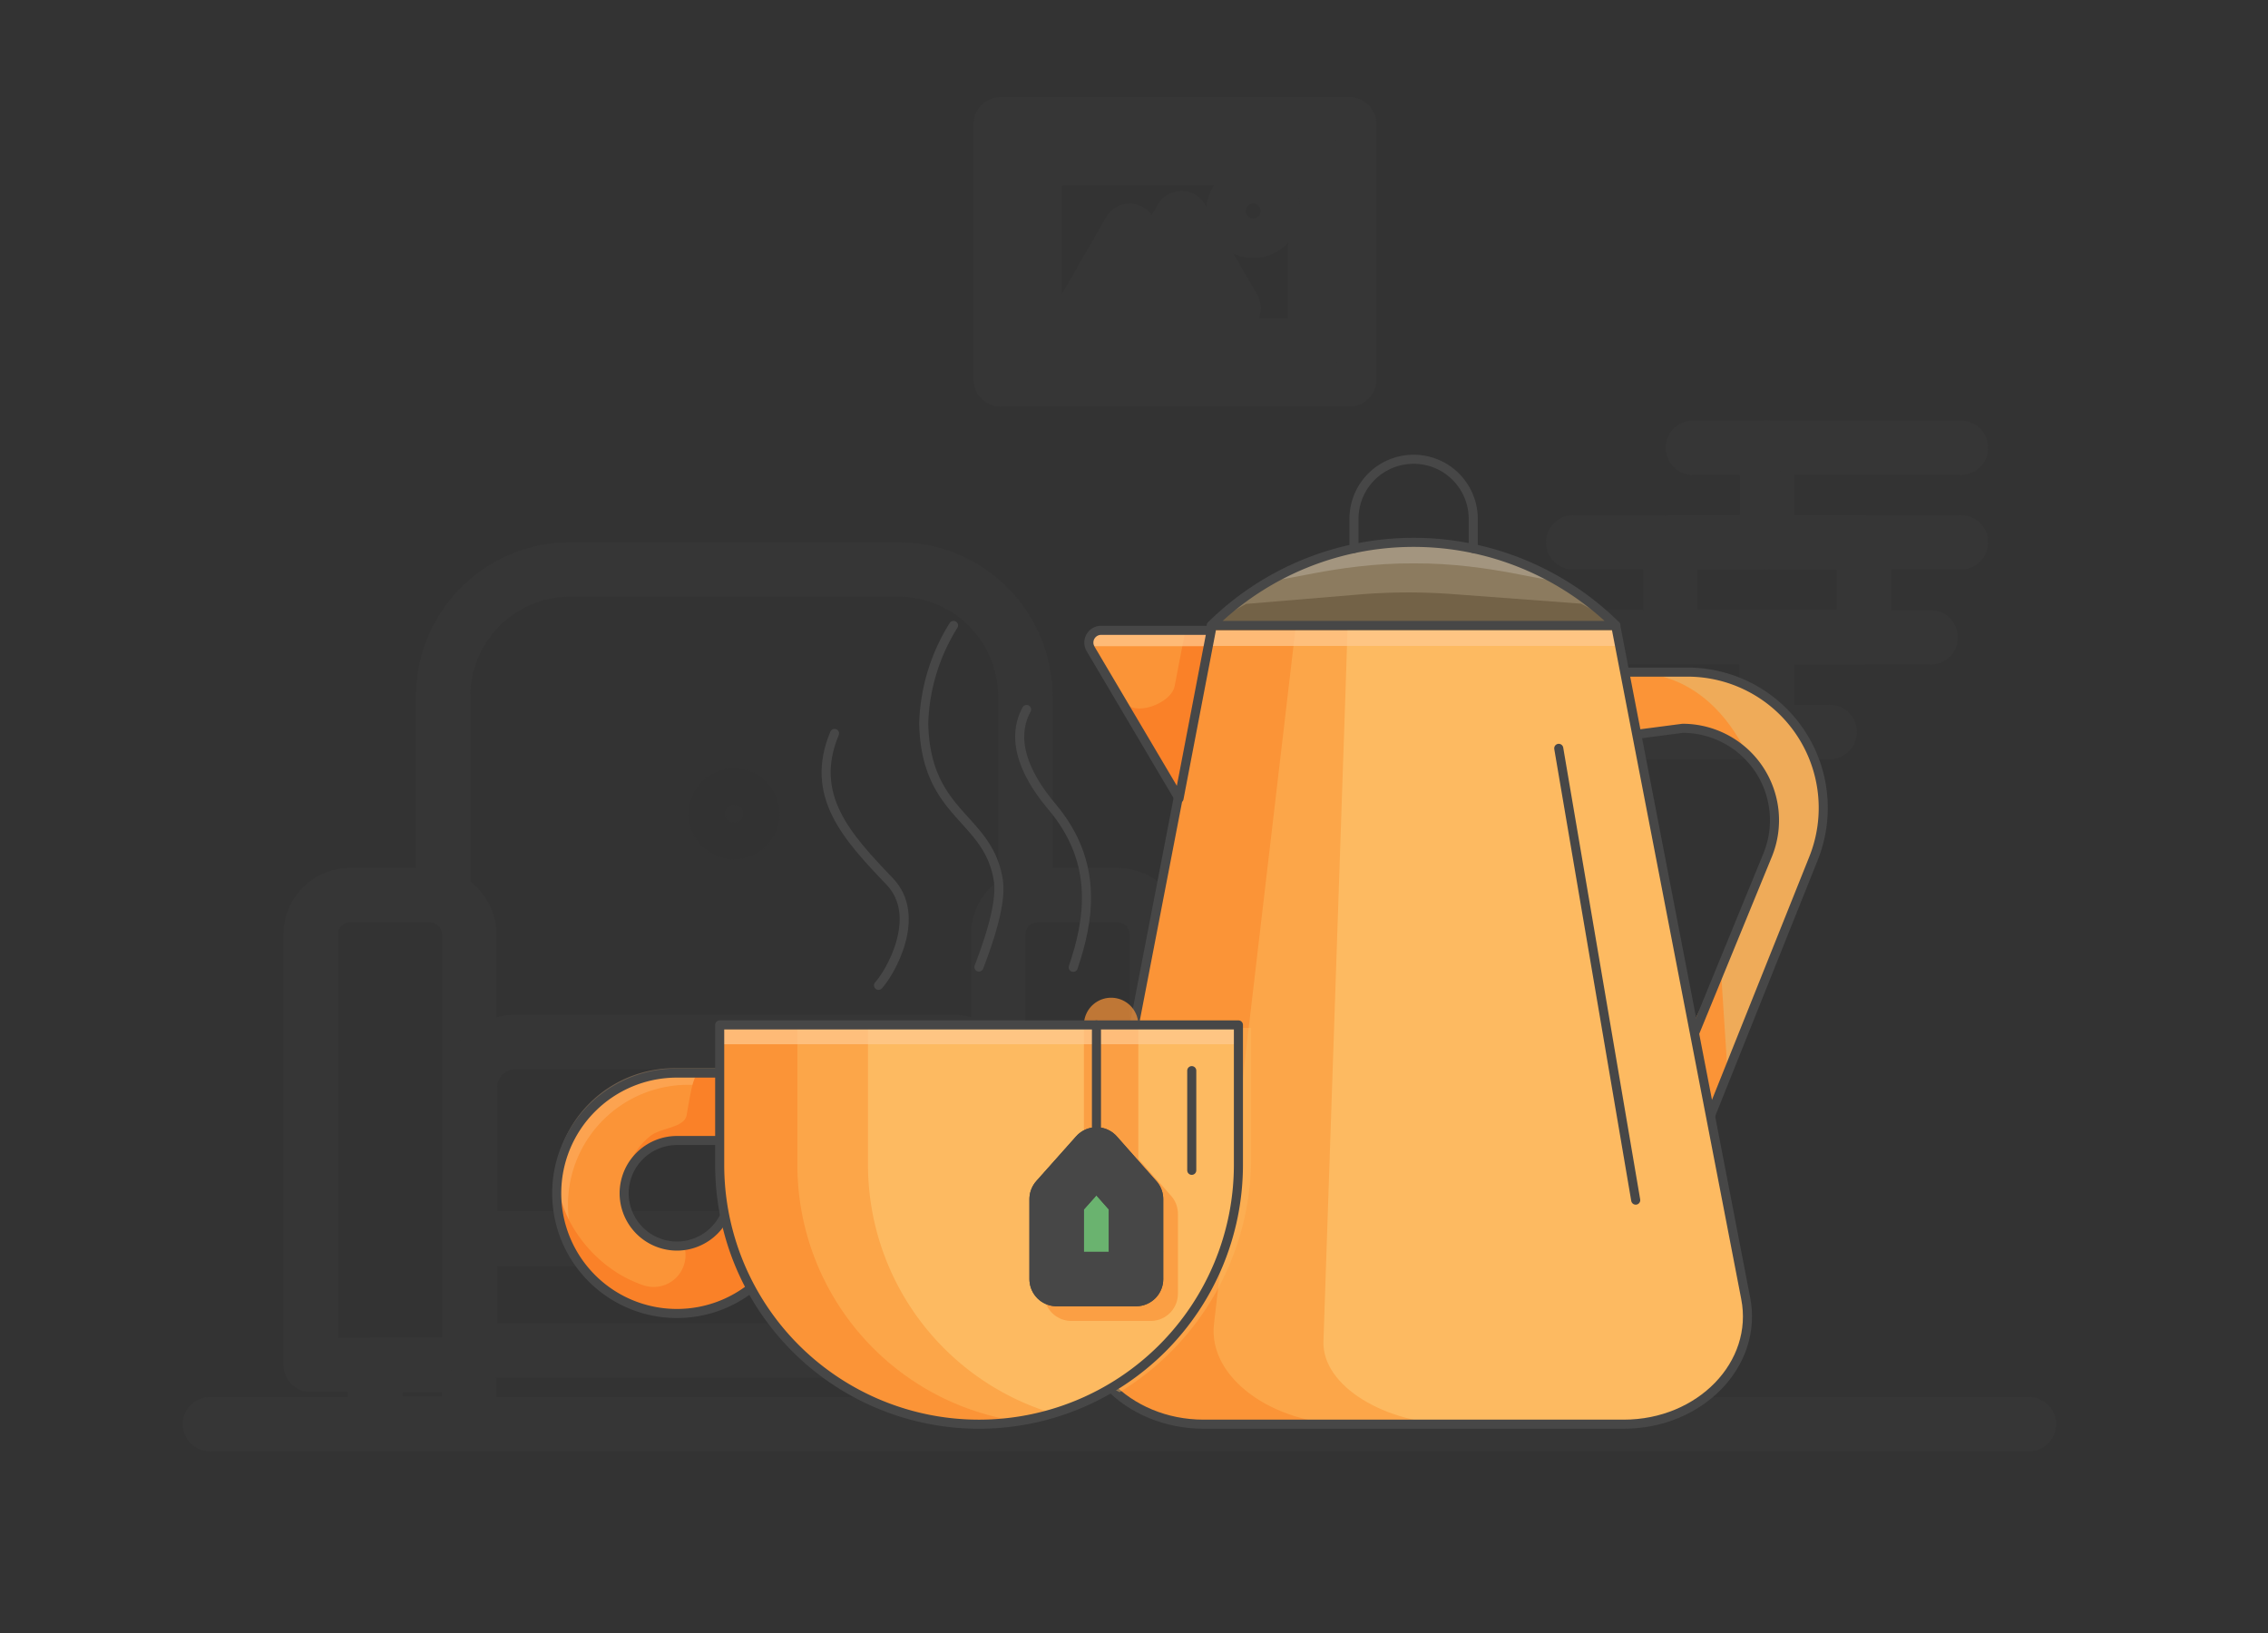 <svg xmlns="http://www.w3.org/2000/svg" xmlns:xlink="http://www.w3.org/1999/xlink" width="250" height="180" viewBox="0 0 250 180">
  <rect x="0" y="0" width="250" height="180" fill="#333333" stroke="none"/>
  <defs>
    <clipPath id="clip-::::Home_1">
      <rect width="250" height="180"/>
    </clipPath>
  </defs>
  <g id="::::Home_1" data-name="::::Home – 1" clip-path="url(#clip-::::Home_1)">
    <g id="day80-tea" transform="translate(-4 -169)">
      <path id="XMLID_34_" d="M269.331,1000h0Z" transform="translate(0 -597.176)" fill="#fff"/>
      <g id="XMLID_2_" transform="translate(27.149 182.7)" opacity="0.15">
        <line id="XMLID_73_" x2="200.49" stroke-width="6" transform="translate(0 143.284)" stroke="#474747" stroke-linecap="round" stroke-linejoin="round" stroke-miterlimit="10" fill="none"/>
        <g id="XMLID_32_" transform="translate(11.096 49.072)">
          <path id="XMLID_94_" d="M196.2,400.8v-21.9A14.012,14.012,0,0,1,210.205,364.9h36.171a14.012,14.012,0,0,1,14.005,14.005v22.112" transform="translate(-181.602 -364.9)" fill="none" stroke="#474747" stroke-linecap="round" stroke-linejoin="round" stroke-miterlimit="10" stroke-width="6"/>
          <path id="XMLID_88_" d="M440.88,549.965H423.4V502.509a4.322,4.322,0,0,1,4.309-4.309h8.861a4.322,4.322,0,0,1,4.309,4.309Z" transform="translate(-347.61 -462.298)" fill="none" stroke="#474747" stroke-linecap="round" stroke-linejoin="round" stroke-miterlimit="10" stroke-width="6"/>
          <rect id="XMLID_76_" width="10.342" height="6.464" stroke-width="6" transform="translate(75.79 87.667)" stroke="#474747" stroke-linecap="round" stroke-linejoin="round" stroke-miterlimit="10" fill="none"/>
          <rect id="XMLID_72_" width="10.342" height="6.464" stroke-width="6" transform="translate(7.11 87.667)" stroke="#474747" stroke-linecap="round" stroke-linejoin="round" stroke-miterlimit="10" fill="none"/>
          <path id="XMLID_70_" d="M159.48,549.965H142V502.509a4.322,4.322,0,0,1,4.309-4.309h8.861a4.322,4.322,0,0,1,4.309,4.309Z" transform="translate(-142 -462.298)" fill="none" stroke="#474747" stroke-linecap="round" stroke-linejoin="round" stroke-miterlimit="10" stroke-width="6"/>
          <path id="XMLID_65_" d="M207.2,579.981V563.31a5,5,0,0,1,5.01-5.01h48.237a5,5,0,0,1,5.01,5.01v16.672Z" transform="translate(-189.64 -506.211)" fill="none" stroke="#474747" stroke-linecap="round" stroke-linejoin="round" stroke-miterlimit="10" stroke-width="6"/>
          <rect id="XMLID_64_" width="58.229" height="12.308" stroke-width="6" transform="translate(17.56 73.77)" stroke="#474747" stroke-linecap="round" stroke-linejoin="round" stroke-miterlimit="10" fill="none"/>
          <circle id="XMLID_128_" cx="2.047" cy="2.047" r="2.047" stroke-width="6" transform="translate(44.628 24.886)" stroke="#313031" stroke-linecap="round" stroke-linejoin="round" stroke-miterlimit="10" fill="none"/>
        </g>
        <rect id="XMLID_86_" width="38.433" height="28.118" stroke-width="6" transform="translate(87.155)" stroke="#474747" stroke-linecap="round" stroke-linejoin="round" stroke-miterlimit="10" fill="none"/>
        <rect id="XMLID_84_" width="30.946" height="20.631" stroke-width="6" transform="translate(90.899 3.744)" stroke="#474747" stroke-linecap="round" stroke-linejoin="round" stroke-miterlimit="10" fill="none"/>
        <path id="XMLID_83_" d="M459,234.811l4.9-8.511,4.9,8.511Z" transform="translate(-362.526 -214.557)" fill="none" stroke="#474747" stroke-linecap="round" stroke-linejoin="round" stroke-miterlimit="10" stroke-width="6"/>
        <path id="XMLID_82_" d="M486.3,226.756l3.259-5.656,5.737,9.911h-6.545" transform="translate(-382.473 -210.758)" fill="none" stroke="#474747" stroke-linecap="round" stroke-linejoin="round" stroke-miterlimit="10" stroke-width="6"/>
        <circle id="XMLID_81_" cx="2.182" cy="2.182" r="2.182" stroke-width="6" transform="translate(112.823 7.38)" stroke="#474747" stroke-linecap="round" stroke-linejoin="round" stroke-miterlimit="10" fill="none"/>
        <path id="XMLID_66_" d="M759.385,315.1H738v10.423h21.385" transform="translate(-566.382 -279.441)" fill="none" stroke="#474747" stroke-linecap="round" stroke-linejoin="round" stroke-miterlimit="10" stroke-width="6"/>
        <line id="XMLID_63_" x2="21.358" stroke-width="6" transform="translate(150.26 46.082)" stroke="#474747" stroke-linecap="round" stroke-linejoin="round" stroke-miterlimit="10" fill="none"/>
        <line id="XMLID_62_" x1="8.161" stroke-width="6" transform="translate(163.457 35.659)" stroke="#474747" stroke-linecap="round" stroke-linejoin="round" stroke-miterlimit="10" fill="none"/>
        <rect id="XMLID_60_" width="21.358" height="10.423" stroke-width="6" transform="translate(160.952 46.082)" stroke="#474747" stroke-linecap="round" stroke-linejoin="round" stroke-miterlimit="10" fill="none"/>
        <path id="XMLID_56_" d="M756.045,392.7H738v10.423h6.922" transform="translate(-566.382 -336.141)" fill="none" stroke="#474747" stroke-linecap="round" stroke-linejoin="round" stroke-miterlimit="10" stroke-width="6"/>
        <rect id="XMLID_53_" width="21.358" height="10.423" stroke-width="6" transform="translate(150.26 56.533)" stroke="#474747" stroke-linecap="round" stroke-linejoin="round" stroke-miterlimit="10" fill="none"/>
      </g>
      <g id="XMLID_39_" transform="translate(120.651 219.625)">
        <path id="XMLID_4_" d="M684.749,406.9H677.1l1.347,6.949,5.764-.754a10.134,10.134,0,0,1,9.4,13.9l-8.592,20.954,1.751,9.13,11.851-29.6A14.97,14.97,0,0,0,684.749,406.9Z" transform="translate(-615.387 -383.441)" fill="#efab59"/>
        <path id="XMLID_55_" d="M680.289,407.286s8.107-1.185,13.036,9.023c-3.286-2.208-6.949-3.663-12.928-2.208C679.05,407.151,680.289,407.286,680.289,407.286Z" transform="translate(-617.337 -383.692)" fill="#fb9437"/>
        <path id="XMLID_52_" d="M708.14,527.7l.754,11.662-2.5,5.225-2.289-8.646Z" transform="translate(-635.115 -471.706)" fill="#fb9437"/>
        <path id="XMLID_43_" d="M684.749,406.9H677.1l1.347,6.949,5.764-.754a10.134,10.134,0,0,1,9.4,13.9l-8.592,20.954,1.751,9.13,11.851-29.6A14.97,14.97,0,0,0,684.749,406.9Z" transform="translate(-615.387 -383.441)" fill="none" stroke="#474747" stroke-linecap="round" stroke-linejoin="round" stroke-miterlimit="10" stroke-width="1"/>
        <path id="XMLID_40_" d="M516.742,475.844h-46.3c-8.457,0-14.867-6.626-13.467-13.9L471.306,387.8h44.547l14.328,74.147C531.609,469.219,525.172,475.844,516.742,475.844Z" transform="translate(-454.409 -369.486)" fill="#fdba61"/>
        <path id="XMLID_41_" d="M516.742,475.844h-46.3c-8.457,0-14.867-6.626-13.467-13.9L471.306,387.8h44.547l14.328,74.147C531.609,469.219,525.172,475.844,516.742,475.844Z" transform="translate(-454.409 -369.486)" fill="#fdba61"/>
        <path id="XMLID_42_" d="M516.742,475.844h-46.3c-8.457,0-14.867-6.626-13.467-13.9L471.306,387.8h44.547l14.328,74.147C531.609,469.219,525.172,475.844,516.742,475.844Z" transform="translate(-454.409 -369.486)" fill="#fdba61"/>
        <path id="XMLID_48_" d="M483.568,466.787l2.451-72.208.215-6.679H471.206l-14.328,74.147c-1.4,7.272,5.01,13.9,13.467,13.9h27.822C490.382,475.917,483.406,471.716,483.568,466.787Z" transform="translate(-454.336 -369.559)" fill="#fca649"/>
        <path id="XMLID_46_" d="M471.575,464.848,480.6,387.9h-9.292l-14.328,74.147c-1.4,7.272,5.01,13.9,13.466,13.9h16C477.985,475.917,470.875,470.746,471.575,464.848Z" transform="translate(-454.409 -369.559)" fill="#fb9437"/>
        <rect id="XMLID_50_" width="45.005" height="1.724" transform="translate(16.87 18.853)" fill="#ffcb92" opacity="0.7"/>
        <path id="XMLID_3_" d="M516.742,475.844h-46.3c-8.457,0-14.867-6.626-13.467-13.9L471.306,387.8h44.547l14.328,74.147C531.609,469.219,525.172,475.844,516.742,475.844Z" transform="translate(-454.409 -369.486)" fill="none" stroke="#474747" stroke-linecap="round" stroke-linejoin="round" stroke-miterlimit="10" stroke-width="1"/>
        <path id="XMLID_44_" d="M555.2,362.957a31.733,31.733,0,0,0-44.6,0Z" transform="translate(-493.73 -344.643)" fill="#8c7b5f"/>
        <path id="XMLID_49_" d="M555.2,362.957a31.733,31.733,0,0,0-44.6,0Z" transform="translate(-493.73 -344.643)" fill="#8c7b5f"/>
        <path id="XMLID_54_" d="M510.6,377.942h44.6a29,29,0,0,0-3.851-2.4l-14.086-1.05a65.792,65.792,0,0,0-10.558.054l-12.255,1.023A32.774,32.774,0,0,0,510.6,377.942Z" transform="translate(-493.73 -359.628)" fill="#736247"/>
        <g id="XMLID_47_" transform="translate(23.818 8.914)" opacity="0.2">
          <path id="Path_56" data-name="Path 56" d="M567.1,357.1c.027.754-6.652-1.7-15.352-1.643-8.7-.054-15.379,2.4-15.352,1.643-.027-.646,6.653-4.255,15.352-4.2C560.451,352.845,567.157,356.454,567.1,357.1Z" transform="translate(-536.4 -352.898)" fill="#fff"/>
        </g>
        <path id="XMLID_7_" d="M555.2,362.957a31.733,31.733,0,0,0-44.6,0Z" transform="translate(-493.73 -344.643)" fill="none" stroke="#474747" stroke-linecap="round" stroke-linejoin="round" stroke-miterlimit="10" stroke-width="1"/>
        <path id="XMLID_45_" d="M470.423,408.33l-9.75-16.483a1.354,1.354,0,0,1,1.158-2.047h12.147Z" transform="translate(-457.109 -370.947)" fill="#fb9437"/>
        <path id="XMLID_51_" d="M470.861,389.727l-1.185,6.141c-.377,1.966-4.525,3.447-5.548,1.7l-3.07-5.656c-1.05,0-1.158-1.077-.619-.162l9.75,16.483,3.555-18.53h-2.882Z" transform="translate(-456.846 -370.874)" fill="#fa8128"/>
        <path id="XMLID_58_" d="M460.714,391.137l.458.485H473.48l.539-1.724H461.872C460.849,389.871,460.2,390.571,460.714,391.137Z" transform="translate(-457.15 -371.018)" fill="#ffcb92" opacity="0.7"/>
        <path id="XMLID_5_" d="M470.423,408.33l-9.75-16.483a1.354,1.354,0,0,1,1.158-2.047h12.147Z" transform="translate(-457.109 -370.947)" fill="none" stroke="#474747" stroke-linecap="round" stroke-linejoin="round" stroke-miterlimit="10" stroke-width="1"/>
        <path id="XMLID_6_" d="M569,329.631v-3.259a6.563,6.563,0,0,1,6.572-6.572h0a6.563,6.563,0,0,1,6.572,6.572v3.259" transform="translate(-536.402 -319.8)" fill="none" stroke="#474747" stroke-linecap="round" stroke-linejoin="round" stroke-miterlimit="10" stroke-width="1"/>
        <line id="XMLID_35_" x2="8.484" y2="49.799" stroke-width="1" transform="translate(55.168 31.862)" stroke="#474747" stroke-linecap="round" stroke-linejoin="round" stroke-miterlimit="10" fill="none"/>
        <path id="XMLID_57_" d="M453.981,552.527l-5.818,28.522c-1,4.821,1.858,9.346,6.572,11.608a30.264,30.264,0,0,0,14.49-25.533V552.5l-15.244.027Z" transform="translate(-447.965 -489.827)" fill="#fdba61" opacity="0.4"/>
      </g>
      <path id="XMLID_8_" d="M255.951,571A13.242,13.242,0,0,0,242.7,584.251h0A13.242,13.242,0,0,0,255.951,597.5h0A13.242,13.242,0,0,0,269.2,584.251V571Zm5.818,13.251a5.828,5.828,0,0,1-5.818,5.818h0a5.828,5.828,0,0,1-5.818-5.818h0a5.828,5.828,0,0,1,5.818-5.818h5.818Z" transform="translate(-177.333 -283.719)" fill="#fb9437"/>
      <path id="XMLID_22_" d="M255.951,571A13.242,13.242,0,0,0,242.7,584.251h0A13.242,13.242,0,0,0,255.951,597.5h0A13.242,13.242,0,0,0,269.2,584.251V571Zm5.818,13.251a5.828,5.828,0,0,1-5.818,5.818h0a5.828,5.828,0,0,1-5.818-5.818h0a5.828,5.828,0,0,1,5.818-5.818h5.818Z" transform="translate(-177.333 -283.719)" fill="#fb9437"/>
      <g id="XMLID_37_" transform="translate(65.097 286.742)" opacity="0.4">
        <path id="XMLID_38_" d="M243.208,584.083h0a13.242,13.242,0,0,1,13.251-13.251H268.2V569H254.951A13.242,13.242,0,0,0,241.7,582.251h0a13.2,13.2,0,0,0,3.824,9.319A13.248,13.248,0,0,1,243.208,584.083Z" transform="translate(-241.7 -569)" fill="#ffcb92" opacity="0.7"/>
      </g>
      <path id="XMLID_31_" d="M256.724,571h1.885c-.646,0-.916,1.077-1.508,4.606-.242,1.427-2.693,1.374-3.959,2.289a7.37,7.37,0,0,0-2.828,5.36l.081-.323c0,.458-.108-.431,0,0a5.8,5.8,0,0,1,5.252-4.471h6.222v5.818a5.834,5.834,0,0,1-5.036,5.764v.054a3.508,3.508,0,0,1-4.363,4.336c-5.09-1.616-9.13-6.572-9.615-11.447a10.815,10.815,0,0,0-.054,1.32h0a13.242,13.242,0,0,0,13.251,13.251h0a13.089,13.089,0,0,0,6.06-1.481h0c.162-.081.3-.162.458-.242h0a15.342,15.342,0,0,0,1.751-1.185h0a4.031,4.031,0,0,0,.35-.3c.027-.027.054-.054.081-.054.108-.108.215-.189.323-.3l.081-.081.323-.323a.589.589,0,0,1,.135-.108.71.71,0,0,0,.539-.485,1.76,1.76,0,0,1,.4-.646c.081-.108.135-.188.215-.3.054-.054.081-.135.135-.188.054-.081.135-.189.189-.269s.081-.135.135-.215.108-.188.162-.269a1.092,1.092,0,0,0,.135-.242,2.938,2.938,0,0,0,.215-.4c.054-.108.108-.215.189-.35.027-.081.081-.162.108-.242.054-.108.081-.189.135-.3.027-.081.081-.162.108-.242.054-.108.081-.215.135-.323l.081-.242a1.744,1.744,0,0,0,.108-.35,1.861,1.861,0,0,1,.081-.215c.054-.162.081-.323.135-.485,0-.027.027-.054.027-.108.054-.189.081-.377.135-.593a.458.458,0,0,0,.027-.188l.081-.4c0-.081.027-.162.027-.242.027-.135.027-.269.054-.4,0-.081.027-.162.027-.242,0-.135.027-.3.027-.431v-.189c0-.215.027-.431.027-.619V571Z" transform="translate(-177.406 -283.719)" fill="#fa8128"/>
      <path id="XMLID_20_" d="M255.951,571A13.242,13.242,0,0,0,242.7,584.251h0A13.242,13.242,0,0,0,255.951,597.5h0A13.242,13.242,0,0,0,269.2,584.251V571Zm5.818,13.251a5.828,5.828,0,0,1-5.818,5.818h0a5.828,5.828,0,0,1-5.818-5.818h0a5.828,5.828,0,0,1,5.818-5.818h5.818Z" transform="translate(-177.333 -283.719)" fill="none" stroke="#474747" stroke-linecap="round" stroke-linejoin="round" stroke-miterlimit="10" stroke-width="1"/>
      <path id="XMLID_11_" d="M337.976,595.309h0A28.575,28.575,0,0,1,309.4,566.733V551.3h57.179v15.433A28.6,28.6,0,0,1,337.976,595.309Z" transform="translate(-226.069 -269.325)" fill="#fdba61"/>
      <g id="XMLID_29_" transform="translate(122.088 281.975)" opacity="0.7">
        <path id="XMLID_28_" d="M462.053,624.036H453.3v-8.807l4.39-4.929,4.363,4.929Z" transform="translate(-453.3 -594.41)" fill="#a9a9a9" stroke="#fb9437" stroke-linecap="round" stroke-linejoin="round" stroke-miterlimit="10" stroke-width="6"/>
        <line id="XMLID_27_" y2="15.891" stroke-width="6" transform="translate(4.39 0)" stroke="#fb9437" stroke-linecap="round" stroke-linejoin="round" stroke-miterlimit="10" fill="none"/>
      </g>
      <path id="XMLID_26_" d="M325.675,566.733V551.3H309.3v15.433a28.575,28.575,0,0,0,28.576,28.576h0a28.255,28.255,0,0,0,8.188-1.185A28.637,28.637,0,0,1,325.675,566.733Z" transform="translate(-225.996 -269.325)" fill="#fca649"/>
      <path id="XMLID_25_" d="M317.965,566.733V551.3H309.4v15.433a28.575,28.575,0,0,0,28.576,28.576h0a28.124,28.124,0,0,0,4.282-.323A28.575,28.575,0,0,1,317.965,566.733Z" transform="translate(-226.069 -269.325)" fill="#fb9437"/>
      <rect id="XMLID_30_" width="57.179" height="1.912" transform="translate(83.331 282.191)" fill="#ffcb92" opacity="0.7"/>
      <path id="XMLID_1_" d="M337.976,595.309h0A28.575,28.575,0,0,1,309.4,566.733V551.3h57.179v15.433A28.6,28.6,0,0,1,337.976,595.309Z" transform="translate(-226.069 -269.325)" fill="none" stroke="#474747" stroke-linecap="round" stroke-linejoin="round" stroke-miterlimit="10" stroke-width="1"/>
      <path id="XMLID_21_" d="M456.053,618.036H447.3v-8.807l4.39-4.929,4.363,4.929Z" transform="translate(-326.828 -308.05)" fill="#d51c29"/>
      <path id="XMLID_9_" d="M456.053,618.036H447.3v-8.807l4.39-4.929,4.363,4.929Z" transform="translate(-326.828 -308.05)" fill="#6ab36f" stroke="#474747" stroke-linecap="round" stroke-linejoin="round" stroke-miterlimit="10" stroke-width="6"/>
      <path id="XMLID_36_" d="M448.916,610.845l4.282-4.821L451.69,604.3l-4.39,4.929v8.807h1.616Z" transform="translate(-326.828 -308.05)" fill="#88ce8e"/>
      <line id="XMLID_12_" y2="14.275" stroke-width="1" transform="translate(124.862 281.975)" stroke="#474747" stroke-linecap="round" stroke-linejoin="round" stroke-miterlimit="10" fill="none"/>
      <path id="XMLID_13_" d="M396.181,387.8a21.553,21.553,0,0,0-3.286,10.773c.215,10.235,7.083,10.262,8.215,17.264.3,1.858-.3,4.848-2.128,9.615" transform="translate(-287.075 -149.86)" fill="none" stroke="#474747" stroke-linecap="round" stroke-linejoin="round" stroke-miterlimit="10" stroke-width="1"/>
      <path id="XMLID_14_" d="M432.937,422.2c-.781,1.454-2.074,4.929,2.8,10.719,5.279,6.248,4.04,12.659,2.343,17.7" transform="translate(-315.778 -174.995)" fill="none" stroke="#474747" stroke-linecap="round" stroke-linejoin="round" stroke-miterlimit="10" stroke-width="1"/>
      <path id="XMLID_15_" d="M353.887,432c-2.855,6.841,1.374,11.393,6.087,16.321,3.69,3.878-.027,10.154-1.239,11.447" transform="translate(-257.897 -182.156)" fill="none" stroke="#474747" stroke-linecap="round" stroke-linejoin="round" stroke-miterlimit="10" stroke-width="1"/>
      <line id="XMLID_16_" y2="10.989" stroke-width="1" transform="translate(135.366 287.012)" stroke="#474747" stroke-linecap="round" stroke-linejoin="round" stroke-miterlimit="10" fill="none"/>
      <path id="XMLID_33_" d="M456.053,618.036H447.3v-8.807l4.39-4.929,4.363,4.929Z" transform="translate(-326.828 -308.05)" fill="none" stroke="#474747" stroke-linecap="round" stroke-linejoin="round" stroke-miterlimit="10" stroke-width="6"/>
    </g>
  </g>
</svg>
